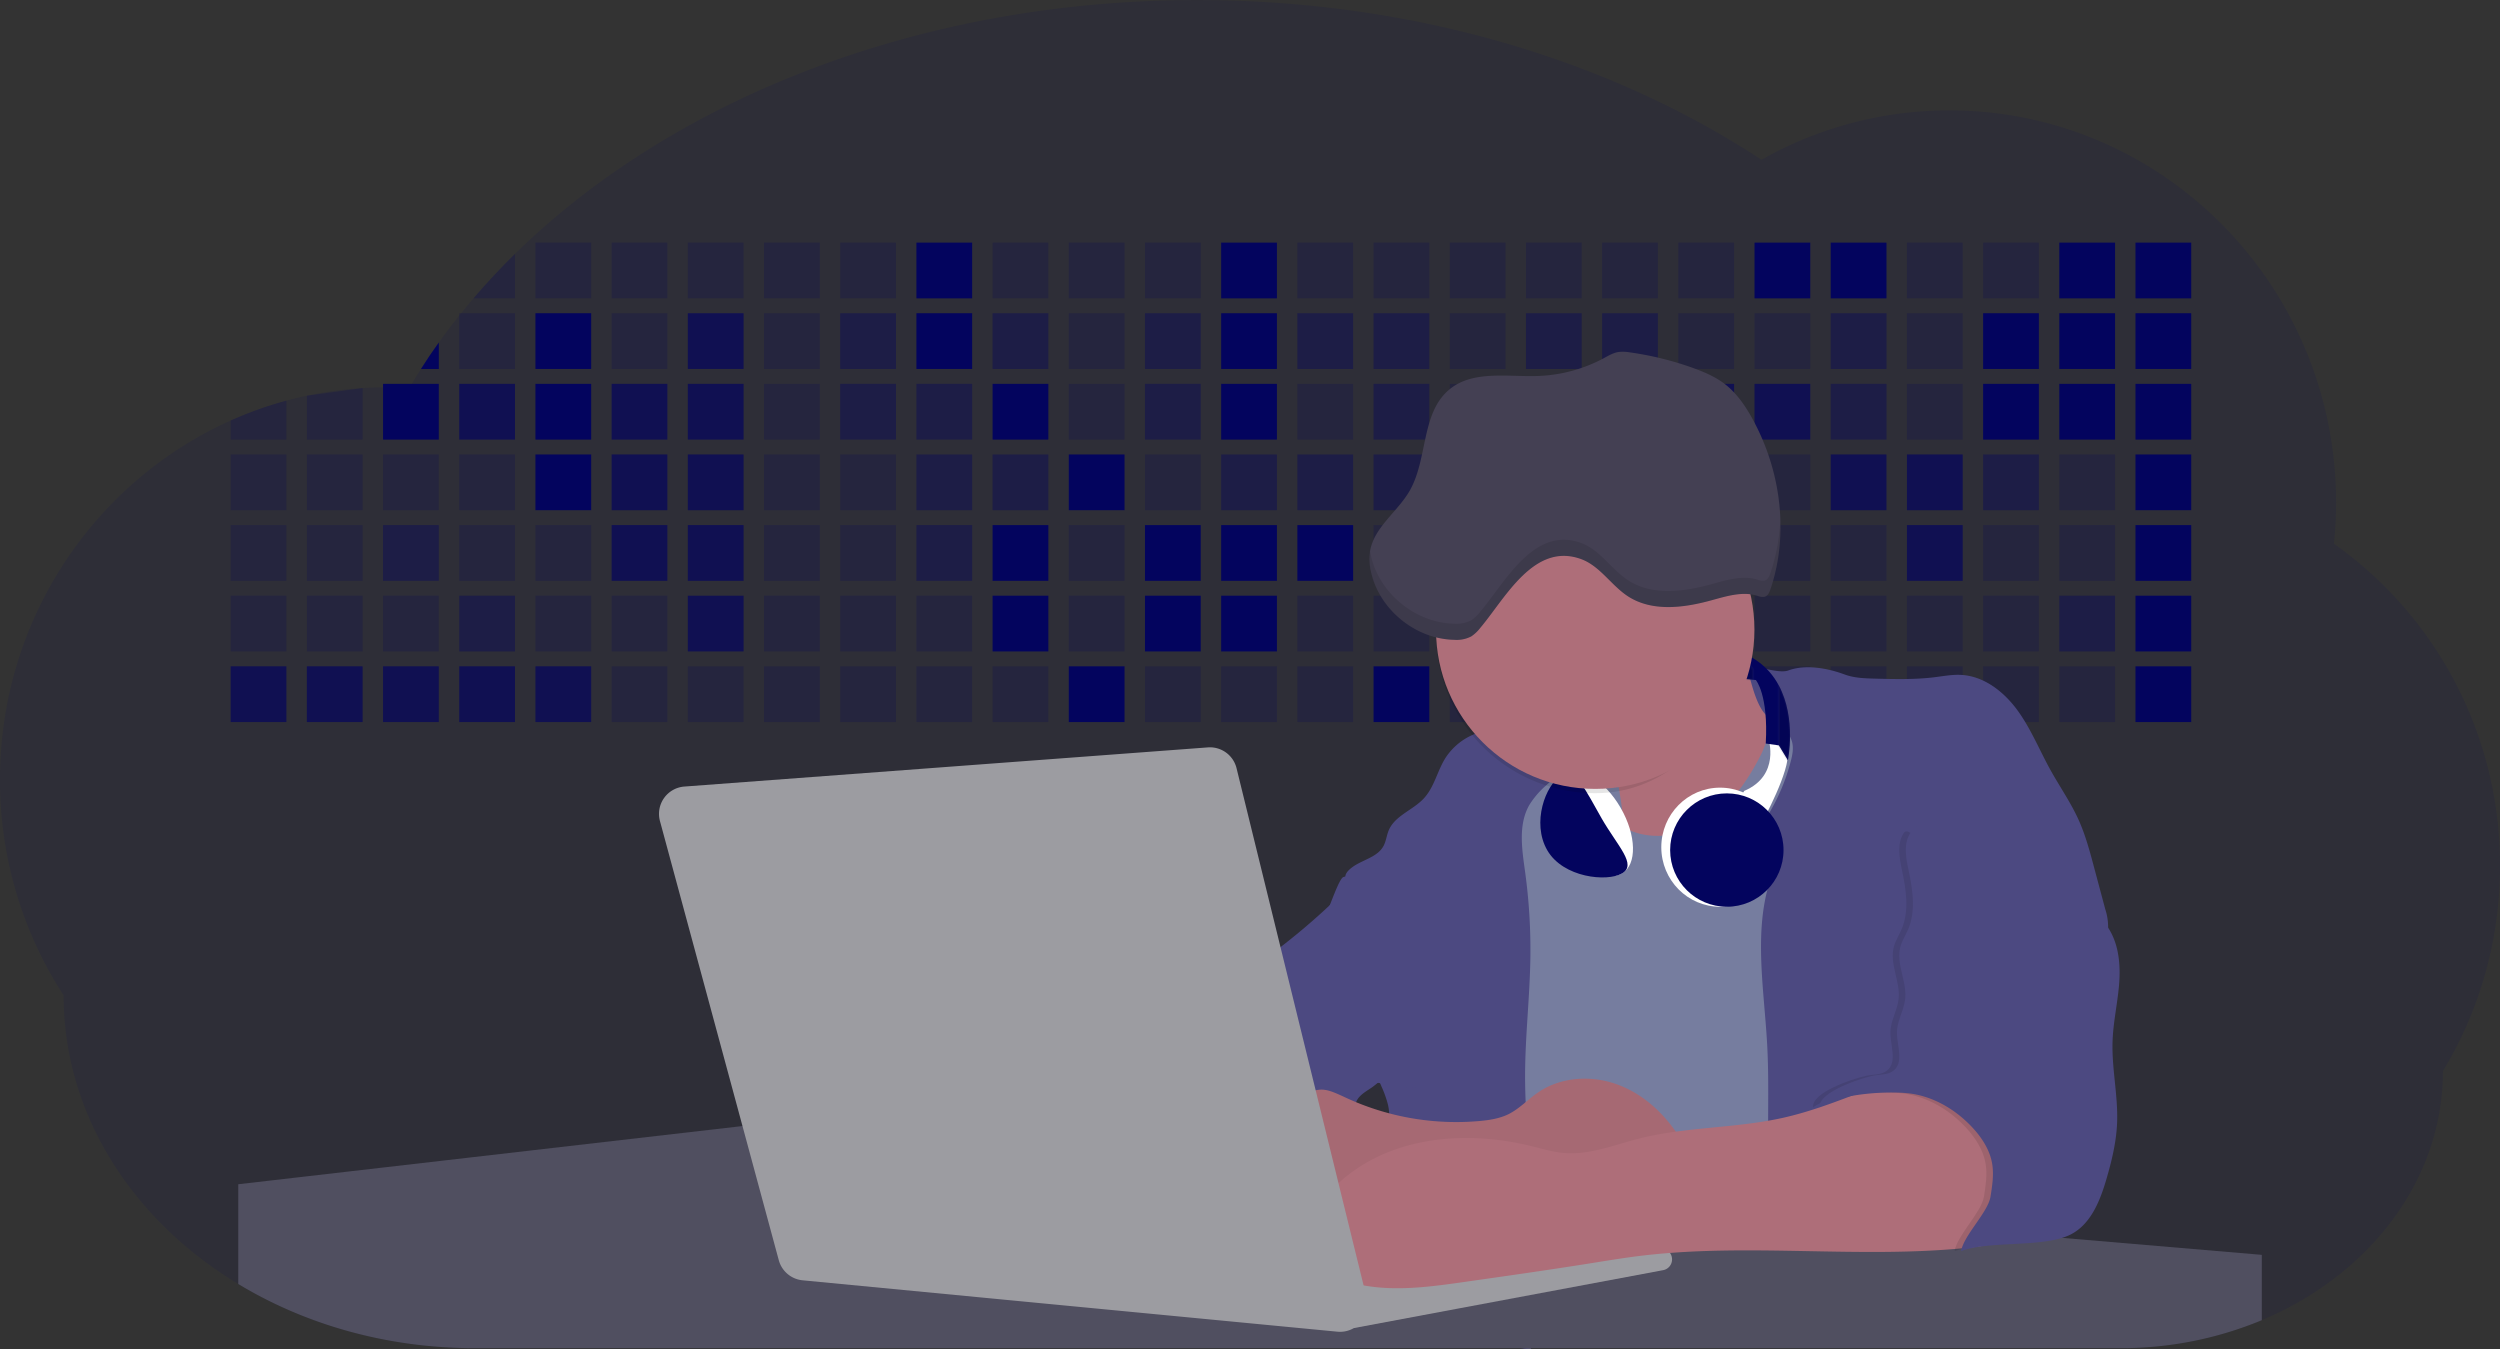<svg id="aa7bae02-e79e-4d6b-a496-aba15f39787c" data-name="Layer 1" xmlns="http://www.w3.org/2000/svg" width="1144" height="617.32" viewBox="0 0 1144 617.32"><rect x="0" y="0" width="1144" height="617.32" fill="#333333" stroke="none"/><title>developer activity</title><path d="M1172,537.57a181.92,181.92,0,0,1-6.85,49.6,180.06,180.06,0,0,1-19.27,44.28c0,50.1-33.82,93.4-82.91,114a167.3,167.3,0,0,1-64.73,12.8H245.17c-40.25,0-77.55-10.86-108.14-29.36A185.76,185.76,0,0,1,112.2,711c-34-29.22-55.08-69.6-55.08-114.2A180.5,180.5,0,0,1,28,498.08c0-73.36,43.39-136.44,105.55-164.29a174.52,174.52,0,0,1,25.51-9.12q4.63-1.26,9.36-2.26a175.39,175.39,0,0,1,25.51-3.5q4.65-.29,9.35-.33H205c3.46,0,6.89.12,10.3.32l1.12-1.9q2.06-3.44,4.22-6.81,3.9-6.14,8.18-12.1,4.48-6.29,9.35-12.38l.83-1q2.76-3.44,5.64-6.8,9-10.49,19-20.35c72.11-70.68,185.08-116.18,312.08-116.18,98.82,0,189.15,27.55,258.34,73.07A174.18,174.18,0,0,1,920,191.86c97.74,0,177,80.37,177,179.51a184.9,184.9,0,0,1-1,18.78A180,180,0,0,1,1172,537.57Z" transform="translate(-28 -141.34)" fill="#03045e" opacity="0.1"/><path d="M263.66,257.52v20.35h-19Q253.59,267.39,263.66,257.52Z" transform="translate(-28 -141.34)" fill="#03045e" opacity="0.2"/><rect x="245.02" y="111.02" width="25.51" height="25.51" fill="#03045e" opacity="0.2"/><rect x="279.88" y="111.02" width="25.51" height="25.51" fill="#03045e" opacity="0.2"/><rect x="314.75" y="111.02" width="25.51" height="25.51" fill="#03045e" opacity="0.2"/><rect x="349.61" y="111.02" width="25.51" height="25.51" fill="#03045e" opacity="0.2"/><rect x="384.48" y="111.02" width="25.51" height="25.51" fill="#03045e" opacity="0.2"/><rect x="419.35" y="111.02" width="25.51" height="25.51" fill="#03045e"/><rect x="454.21" y="111.02" width="25.51" height="25.51" fill="#03045e" opacity="0.2"/><rect x="489.08" y="111.02" width="25.51" height="25.51" fill="#03045e" opacity="0.2"/><rect x="523.94" y="111.02" width="25.51" height="25.51" fill="#03045e" opacity="0.2"/><rect x="558.81" y="111.02" width="25.51" height="25.51" fill="#03045e"/><rect x="593.68" y="111.02" width="25.51" height="25.51" fill="#03045e" opacity="0.2"/><rect x="628.54" y="111.02" width="25.51" height="25.51" fill="#03045e" opacity="0.2"/><rect x="663.41" y="111.02" width="25.51" height="25.51" fill="#03045e" opacity="0.2"/><rect x="698.28" y="111.02" width="25.51" height="25.51" fill="#03045e" opacity="0.2"/><rect x="733.14" y="111.02" width="25.51" height="25.51" fill="#03045e" opacity="0.2"/><rect x="768.01" y="111.02" width="25.51" height="25.51" fill="#03045e" opacity="0.2"/><rect x="802.87" y="111.02" width="25.51" height="25.51" fill="#03045e"/><rect x="837.74" y="111.02" width="25.51" height="25.51" fill="#03045e"/><rect x="872.61" y="111.02" width="25.51" height="25.51" fill="#03045e" opacity="0.2"/><rect x="907.47" y="111.02" width="25.51" height="25.51" fill="#03045e" opacity="0.2"/><rect x="942.34" y="111.02" width="25.51" height="25.51" fill="#03045e"/><rect x="977.2" y="111.02" width="25.51" height="25.51" fill="#03045e"/><path d="M228.8,298.08v12.1h-8.18Q224.52,304,228.8,298.08Z" transform="translate(-28 -141.34)" fill="#03045e"/><rect x="210.15" y="143.33" width="25.51" height="25.51" fill="#03045e" opacity="0.2"/><rect x="245.02" y="143.33" width="25.51" height="25.51" fill="#03045e"/><rect x="279.88" y="143.33" width="25.51" height="25.51" fill="#03045e" opacity="0.2"/><rect x="314.75" y="143.33" width="25.51" height="25.51" fill="#03045e" opacity="0.7"/><rect x="349.61" y="143.33" width="25.51" height="25.51" fill="#03045e" opacity="0.2"/><rect x="384.48" y="143.33" width="25.51" height="25.51" fill="#03045e" opacity="0.4"/><rect x="419.35" y="143.33" width="25.51" height="25.51" fill="#03045e"/><rect x="454.21" y="143.33" width="25.51" height="25.51" fill="#03045e" opacity="0.4"/><rect x="489.08" y="143.33" width="25.51" height="25.51" fill="#03045e" opacity="0.2"/><rect x="523.94" y="143.33" width="25.51" height="25.51" fill="#03045e" opacity="0.4"/><rect x="558.81" y="143.33" width="25.51" height="25.51" fill="#03045e"/><rect x="593.68" y="143.33" width="25.51" height="25.51" fill="#03045e" opacity="0.4"/><rect x="628.54" y="143.33" width="25.51" height="25.51" fill="#03045e" opacity="0.4"/><rect x="663.41" y="143.33" width="25.51" height="25.51" fill="#03045e" opacity="0.2"/><rect x="698.28" y="143.33" width="25.51" height="25.51" fill="#03045e" opacity="0.4"/><rect x="733.14" y="143.33" width="25.51" height="25.51" fill="#03045e" opacity="0.4"/><rect x="768.01" y="143.33" width="25.51" height="25.51" fill="#03045e" opacity="0.2"/><rect x="802.87" y="143.33" width="25.51" height="25.51" fill="#03045e" opacity="0.2"/><rect x="837.74" y="143.33" width="25.51" height="25.51" fill="#03045e" opacity="0.4"/><rect x="872.61" y="143.33" width="25.51" height="25.51" fill="#03045e" opacity="0.2"/><rect x="907.47" y="143.33" width="25.51" height="25.51" fill="#03045e"/><rect x="942.34" y="143.33" width="25.51" height="25.51" fill="#03045e"/><rect x="977.2" y="143.33" width="25.51" height="25.51" fill="#03045e"/><path d="M159.06,324.67V342.5H133.55v-8.71A174.52,174.52,0,0,1,159.06,324.67Z" transform="translate(-28 -141.34)" fill="#03045e" opacity="0.2"/><polygon points="165.93 177.57 165.93 201.16 140.42 201.16 140.42 181.07 165.93 177.57" fill="#03045e" opacity="0.2"/><rect x="175.28" y="175.65" width="25.51" height="25.51" fill="#03045e"/><rect x="210.15" y="175.65" width="25.51" height="25.51" fill="#03045e" opacity="0.7"/><rect x="245.02" y="175.65" width="25.51" height="25.51" fill="#03045e"/><rect x="279.88" y="175.65" width="25.51" height="25.51" fill="#03045e" opacity="0.7"/><rect x="314.75" y="175.65" width="25.51" height="25.51" fill="#03045e" opacity="0.7"/><rect x="349.61" y="175.65" width="25.51" height="25.51" fill="#03045e" opacity="0.2"/><rect x="384.48" y="175.65" width="25.51" height="25.51" fill="#03045e" opacity="0.4"/><rect x="419.35" y="175.65" width="25.51" height="25.51" fill="#03045e" opacity="0.4"/><rect x="454.21" y="175.65" width="25.51" height="25.51" fill="#03045e"/><rect x="489.08" y="175.65" width="25.51" height="25.51" fill="#03045e" opacity="0.2"/><rect x="523.94" y="175.65" width="25.51" height="25.51" fill="#03045e" opacity="0.4"/><rect x="558.81" y="175.65" width="25.51" height="25.51" fill="#03045e"/><rect x="593.68" y="175.65" width="25.51" height="25.51" fill="#03045e" opacity="0.2"/><rect x="628.54" y="175.65" width="25.51" height="25.51" fill="#03045e" opacity="0.4"/><rect x="663.41" y="175.65" width="25.51" height="25.51" fill="#03045e" opacity="0.2"/><rect x="698.28" y="175.65" width="25.51" height="25.51" fill="#03045e"/><rect x="733.14" y="175.65" width="25.51" height="25.51" fill="#03045e" opacity="0.2"/><rect x="768.01" y="175.65" width="25.51" height="25.51" fill="#03045e" opacity="0.7"/><rect x="802.87" y="175.65" width="25.51" height="25.51" fill="#03045e" opacity="0.7"/><rect x="837.74" y="175.65" width="25.51" height="25.51" fill="#03045e" opacity="0.4"/><rect x="872.61" y="175.65" width="25.51" height="25.51" fill="#03045e" opacity="0.2"/><rect x="907.47" y="175.65" width="25.51" height="25.51" fill="#03045e"/><rect x="942.34" y="175.65" width="25.51" height="25.51" fill="#03045e"/><rect x="977.2" y="175.65" width="25.51" height="25.51" fill="#03045e"/><rect x="105.55" y="207.96" width="25.51" height="25.51" fill="#03045e" opacity="0.2"/><rect x="140.42" y="207.96" width="25.51" height="25.51" fill="#03045e" opacity="0.2"/><rect x="175.28" y="207.96" width="25.51" height="25.51" fill="#03045e" opacity="0.2"/><rect x="210.15" y="207.96" width="25.51" height="25.51" fill="#03045e" opacity="0.2"/><rect x="245.02" y="207.96" width="25.51" height="25.51" fill="#03045e"/><rect x="279.88" y="207.96" width="25.51" height="25.51" fill="#03045e" opacity="0.7"/><rect x="314.75" y="207.96" width="25.51" height="25.51" fill="#03045e" opacity="0.7"/><rect x="349.61" y="207.96" width="25.51" height="25.51" fill="#03045e" opacity="0.2"/><rect x="384.48" y="207.96" width="25.51" height="25.51" fill="#03045e" opacity="0.2"/><rect x="419.35" y="207.96" width="25.51" height="25.51" fill="#03045e" opacity="0.4"/><rect x="454.21" y="207.96" width="25.51" height="25.51" fill="#03045e" opacity="0.4"/><rect x="489.08" y="207.96" width="25.51" height="25.51" fill="#03045e"/><rect x="523.94" y="207.96" width="25.51" height="25.51" fill="#03045e" opacity="0.2"/><rect x="558.81" y="207.96" width="25.51" height="25.51" fill="#03045e" opacity="0.4"/><rect x="593.68" y="207.96" width="25.51" height="25.51" fill="#03045e" opacity="0.4"/><rect x="628.54" y="207.96" width="25.51" height="25.51" fill="#03045e" opacity="0.4"/><rect x="663.41" y="207.96" width="25.51" height="25.51" fill="#03045e" opacity="0.4"/><rect x="698.28" y="207.96" width="25.51" height="25.51" fill="#03045e" opacity="0.2"/><rect x="733.14" y="207.96" width="25.51" height="25.51" fill="#03045e" opacity="0.2"/><rect x="768.01" y="207.96" width="25.51" height="25.51" fill="#03045e" opacity="0.2"/><rect x="802.87" y="207.96" width="25.51" height="25.51" fill="#03045e" opacity="0.2"/><rect x="837.74" y="207.96" width="25.51" height="25.51" fill="#03045e" opacity="0.7"/><rect x="872.61" y="207.96" width="25.51" height="25.51" fill="#03045e" opacity="0.7"/><rect x="907.47" y="207.96" width="25.51" height="25.51" fill="#03045e" opacity="0.4"/><rect x="942.34" y="207.96" width="25.51" height="25.51" fill="#03045e" opacity="0.2"/><rect x="977.2" y="207.96" width="25.51" height="25.51" fill="#03045e"/><rect x="105.55" y="240.28" width="25.51" height="25.51" fill="#03045e" opacity="0.2"/><rect x="140.42" y="240.28" width="25.51" height="25.51" fill="#03045e" opacity="0.2"/><rect x="175.28" y="240.28" width="25.51" height="25.51" fill="#03045e" opacity="0.4"/><rect x="210.15" y="240.28" width="25.51" height="25.51" fill="#03045e" opacity="0.2"/><rect x="245.02" y="240.28" width="25.51" height="25.51" fill="#03045e" opacity="0.2"/><rect x="279.88" y="240.28" width="25.51" height="25.51" fill="#03045e" opacity="0.7"/><rect x="314.75" y="240.28" width="25.51" height="25.51" fill="#03045e" opacity="0.7"/><rect x="349.61" y="240.28" width="25.51" height="25.51" fill="#03045e" opacity="0.2"/><rect x="384.48" y="240.28" width="25.51" height="25.51" fill="#03045e" opacity="0.2"/><rect x="419.35" y="240.28" width="25.51" height="25.51" fill="#03045e" opacity="0.4"/><rect x="454.21" y="240.28" width="25.51" height="25.51" fill="#03045e"/><rect x="489.08" y="240.28" width="25.51" height="25.51" fill="#03045e" opacity="0.2"/><rect x="523.94" y="240.28" width="25.51" height="25.51" fill="#03045e"/><rect x="558.81" y="240.28" width="25.51" height="25.51" fill="#03045e"/><rect x="593.68" y="240.28" width="25.51" height="25.51" fill="#03045e"/><rect x="628.54" y="240.28" width="25.51" height="25.51" fill="#03045e" opacity="0.2"/><rect x="663.41" y="240.28" width="25.51" height="25.51" fill="#03045e"/><rect x="698.28" y="240.28" width="25.51" height="25.51" fill="#03045e" opacity="0.2"/><rect x="733.14" y="240.28" width="25.51" height="25.51" fill="#03045e" opacity="0.2"/><rect x="768.01" y="240.28" width="25.51" height="25.51" fill="#03045e" opacity="0.2"/><rect x="802.87" y="240.28" width="25.51" height="25.51" fill="#03045e" opacity="0.2"/><rect x="837.74" y="240.28" width="25.51" height="25.51" fill="#03045e" opacity="0.2"/><rect x="872.61" y="240.28" width="25.51" height="25.51" fill="#03045e" opacity="0.7"/><rect x="907.47" y="240.28" width="25.51" height="25.51" fill="#03045e" opacity="0.2"/><rect x="942.34" y="240.28" width="25.51" height="25.51" fill="#03045e" opacity="0.2"/><rect x="977.2" y="240.28" width="25.51" height="25.51" fill="#03045e"/><rect x="105.55" y="272.59" width="25.51" height="25.51" fill="#03045e" opacity="0.2"/><rect x="140.42" y="272.59" width="25.51" height="25.51" fill="#03045e" opacity="0.2"/><rect x="175.28" y="272.59" width="25.51" height="25.51" fill="#03045e" opacity="0.2"/><rect x="210.15" y="272.59" width="25.51" height="25.51" fill="#03045e" opacity="0.4"/><rect x="245.02" y="272.59" width="25.51" height="25.51" fill="#03045e" opacity="0.2"/><rect x="279.88" y="272.59" width="25.51" height="25.51" fill="#03045e" opacity="0.2"/><rect x="314.75" y="272.59" width="25.51" height="25.51" fill="#03045e" opacity="0.7"/><rect x="349.61" y="272.59" width="25.51" height="25.51" fill="#03045e" opacity="0.2"/><rect x="384.48" y="272.59" width="25.51" height="25.51" fill="#03045e" opacity="0.2"/><rect x="419.35" y="272.59" width="25.51" height="25.51" fill="#03045e" opacity="0.2"/><rect x="454.21" y="272.59" width="25.51" height="25.51" fill="#03045e"/><rect x="489.08" y="272.59" width="25.51" height="25.51" fill="#03045e" opacity="0.2"/><rect x="523.94" y="272.59" width="25.51" height="25.51" fill="#03045e"/><rect x="558.81" y="272.59" width="25.51" height="25.51" fill="#03045e"/><rect x="593.68" y="272.59" width="25.51" height="25.51" fill="#03045e" opacity="0.2"/><rect x="628.54" y="272.59" width="25.51" height="25.51" fill="#03045e" opacity="0.2"/><rect x="663.41" y="272.59" width="25.51" height="25.51" fill="#03045e" opacity="0.2"/><rect x="698.28" y="272.59" width="25.51" height="25.51" fill="#03045e" opacity="0.2"/><rect x="733.14" y="272.59" width="25.51" height="25.51" fill="#03045e" opacity="0.2"/><rect x="768.01" y="272.59" width="25.51" height="25.51" fill="#03045e" opacity="0.2"/><rect x="802.87" y="272.59" width="25.51" height="25.51" fill="#03045e" opacity="0.2"/><rect x="837.74" y="272.59" width="25.51" height="25.51" fill="#03045e" opacity="0.2"/><rect x="872.61" y="272.59" width="25.51" height="25.51" fill="#03045e" opacity="0.2"/><rect x="907.47" y="272.59" width="25.51" height="25.51" fill="#03045e" opacity="0.2"/><rect x="942.34" y="272.59" width="25.51" height="25.51" fill="#03045e" opacity="0.4"/><rect x="977.2" y="272.59" width="25.51" height="25.51" fill="#03045e"/><rect x="105.55" y="304.91" width="25.51" height="25.51" fill="#03045e" opacity="0.7"/><rect x="140.42" y="304.91" width="25.51" height="25.51" fill="#03045e" opacity="0.7"/><rect x="175.28" y="304.91" width="25.51" height="25.51" fill="#03045e" opacity="0.7"/><rect x="210.15" y="304.91" width="25.51" height="25.51" fill="#03045e" opacity="0.7"/><rect x="245.02" y="304.91" width="25.51" height="25.51" fill="#03045e" opacity="0.7"/><rect x="279.88" y="304.91" width="25.51" height="25.51" fill="#03045e" opacity="0.2"/><rect x="314.75" y="304.91" width="25.51" height="25.51" fill="#03045e" opacity="0.2"/><rect x="349.61" y="304.91" width="25.51" height="25.51" fill="#03045e" opacity="0.2"/><rect x="384.48" y="304.91" width="25.51" height="25.51" fill="#03045e" opacity="0.2"/><rect x="419.35" y="304.91" width="25.51" height="25.51" fill="#03045e" opacity="0.2"/><rect x="454.21" y="304.91" width="25.51" height="25.51" fill="#03045e" opacity="0.2"/><rect x="489.08" y="304.91" width="25.51" height="25.51" fill="#03045e"/><rect x="523.94" y="304.91" width="25.51" height="25.51" fill="#03045e" opacity="0.2"/><rect x="558.81" y="304.91" width="25.51" height="25.51" fill="#03045e" opacity="0.2"/><rect x="593.68" y="304.91" width="25.51" height="25.51" fill="#03045e" opacity="0.2"/><rect x="628.54" y="304.91" width="25.51" height="25.51" fill="#03045e"/><rect x="663.41" y="304.91" width="25.51" height="25.51" fill="#03045e" opacity="0.2"/><rect x="698.28" y="304.91" width="25.51" height="25.51" fill="#03045e" opacity="0.2"/><rect x="733.14" y="304.91" width="25.51" height="25.51" fill="#03045e" opacity="0.2"/><rect x="768.01" y="304.91" width="25.51" height="25.51" fill="#03045e" opacity="0.2"/><rect x="802.87" y="304.91" width="25.51" height="25.51" fill="#03045e" opacity="0.2"/><rect x="837.74" y="304.91" width="25.51" height="25.51" fill="#03045e" opacity="0.2"/><rect x="872.61" y="304.91" width="25.51" height="25.51" fill="#03045e" opacity="0.2"/><rect x="907.47" y="304.91" width="25.51" height="25.51" fill="#03045e" opacity="0.2"/><rect x="942.34" y="304.91" width="25.51" height="25.51" fill="#03045e" opacity="0.2"/><rect x="977.2" y="304.91" width="25.51" height="25.51" fill="#03045e"/><circle cx="734.52" cy="363.89" r="34.87" fill="#767d9f"/><path d="M760.71,460.87q5.22,22.78,8.86,45.9c.73,4.58,1.38,9.41-.28,13.74-1.39,3.61-4.22,6.43-6.44,9.59s-3.9,7.21-2.55,10.83,5.29,5.6,9.05,6.62c10.76,2.9,22.23.79,32.94-2.35a53.29,53.29,0,0,0,13.81-5.72c4.54-2.88,8.26-6.88,11.68-11,15.61-18.93,25.83-41.65,35.45-64.23a39.12,39.12,0,0,1-33.11-13.34c-3.94-4.63-6.83-11.08-4.61-16.74-6.51,3.57-14.24,3.81-21.25,6.25a75.49,75.49,0,0,0-12.5,6.15q-7.18,4.15-14.28,8.46C772.07,458.29,767,461.19,760.71,460.87Z" transform="translate(-28 -141.34)" fill="#ae6e79"/><path d="M833.64,487.05c-6.11,11.89-14.06,23.32-25.41,30.4s-26.63,9-38,2c-5.6-3.42-9.84-8.62-14.73-13s-11-8.13-17.57-7.56c-7.24.63-12.91,6.28-17.76,11.69-7.36,8.22-14.47,16.79-19.68,26.52-10,18.7-12.37,40.56-11.93,61.76s3.51,42.29,3.58,63.49c.1,26.08-4.32,51.95-8.79,77.64,41.1-5.06,82.25,6,123.44,10.19,26.36,2.71,52.92,2.65,79.42,2.58,4.66,0,9.62-.12,13.5-2.7a18.2,18.2,0,0,0,5.59-6.64c3.66-6.75,5.13-14.45,6.15-22.06,2.59-19.22,2.67-38.68,2.74-58.08.18-47,.35-94.17-5.62-140.8-1.47-11.47-3.35-23-7.75-33.73s-11.58-20.6-21.62-26.35c-6.45-3.7-21.4-10.14-29-6.41C841.67,460.15,837.73,479.09,833.64,487.05Z" transform="translate(-28 -141.34)" fill="#767d9f"/><path d="M836.68,619.77c-1.55-29-7.86-59.95,5.57-85.69,3.3-6.32-8.54-14.21-4.88-20.33a92.08,92.08,0,0,0,10.06-23.93c.76-2.89,1.37-5.95.65-8.85-1.33-5.29-6.56-8.44-11-11.66-4.9-3.56-7.42-14.41-9-20.28s12.57,1.2,18.26-.89c7.9-2.89,17.94-1.07,25.82,1.86,4.4,1.62,9.18,1.76,13.87,1.88,9.11.24,18.25.47,27.29-.65,4.06-.51,8.13-1.28,12.21-1.05,10.41.59,19.46,7.71,25.62,16.13s10.08,18.23,15.13,27.35c4.21,7.6,9.23,14.78,12.82,22.69,3.18,7,5.19,14.52,7.18,22l5.13,19.19a25.58,25.58,0,0,1,1.26,8.51c-.26,3.07-1.62,5.93-3,8.66A164.12,164.12,0,0,1,971,603.2c-10.79,13.23-23.89,25.16-30.3,41-2.5,6.17-3.89,12.73-5.16,19.27a707.94,707.94,0,0,0-10.9,79.15,174.2,174.2,0,0,0-36.52-12.21,177.61,177.61,0,0,0-19-3c-5.59-.58-12.8.52-18.12-1-8.9-2.53-9.88-17.58-11.23-25.46-2.16-12.55-2.59-25.32-2.67-38C837,648.53,837.45,634.14,836.68,619.77Z" transform="translate(-28 -141.34)" fill="#4c4981"/><path d="M641.23,565.54c4.21,24,8.85,48.07,18,70.62-.23.22-.46.42-.69.62-.81.69-1.65,1.34-2.53,2-2.05,1.44-4.3,2.66-6,4.54a8,8,0,0,0-1.5,2.45,5.48,5.48,0,0,0,0,4.47c-4.77,2.11-10.31,1.46-15.66,1.26-4.61-.17-9.08,0-12.78,2.53-5.14,3.54-6.69,10.34-7.52,16.52q-.46,3.38-.79,6.77-.32,3.15-.52,6.32a188.61,188.61,0,0,0-.19,21q.08,1.92.21,3.84c-16.34-.39-31.23-8.91-45.32-17.19-3.22-1.89-6.54-3.88-8.63-7A15.8,15.8,0,0,1,555,674c0-.51.09-1,.16-1.52a41.58,41.58,0,0,1,2.29-8.68,107.2,107.2,0,0,1,19.19-32.65c3.58-4.18,7.61-8.27,9.28-13.52.73-2.29,1-4.72,1.74-7,3.32-9.88,15.3-14.55,19.4-24.14,1-2.29,1.46-4.8,2.7-7a17.63,17.63,0,0,1,4.25-4.75c.73-.61,1.49-1.2,2.24-1.79q10.54-8.26,20.31-17.45,1.82-1.71,3.6-3.46A59.48,59.48,0,0,0,641.23,565.54Z" transform="translate(-28 -141.34)" fill="#4c4981"/><path d="M742,494.56c-1.44,1.52-3,2.95-4.53,4.37l-.41.37-1.62,1.5a39,39,0,0,0-7.55,8.79l-.17.28c-5.1,9.13-3.21,20.37-1.79,30.74a261.55,261.55,0,0,1,2.37,39c-.26,18-2.38,35.88-2.42,53.86,0,4.08.09,8.15.27,12.23.29,6.63.79,13.25,1.39,19.87.65,7.26,1.43,14.51,2.16,21.76.58,5.61,1.13,11.21,1.59,16.81.23,2.9.45,5.79.63,8.69.21,3.4.38,6.81.48,10.21h0c.07,2.16.11,4.31.11,6.47,0,1.23,0,2.45,0,3.67q0,3.51-.19,7-.2,4.49-.61,9c-.31,3.27-.86,6.84-3.16,9.14-.14.14-.29.27-.44.4l-3.24-.4a332.72,332.72,0,0,0-67.3-1.2c.49-3.38.94-6.75,1.38-10.14.2-1.6.4-3.21.59-4.82q.33-2.76.63-5.52c.23-2,.44-4,.64-6q.78-7.73,1.37-15.47.87-11.29,1.32-22.62.22-5.41.34-10.83.17-6.72.16-13.45,0-6.54-.11-13.1c0-1.44-.06-2.88-.18-4.31a27.35,27.35,0,0,0-.53-3.83,49.87,49.87,0,0,0-3-8.48c-.22-.52-.43-1-.64-1.55-.12-.27-.23-.55-.34-.82,5.76-5.13,9.86-12,13.8-18.76,6.39-10.89,12.93-22.26,14-34.84s-5.18-26.71-17.2-30.55c-3.27-1-6.73-1.28-10.1-1.87-3.18-.56-9.81-1.83-13.49-4.11q-3,3.08-6,6.05a22.15,22.15,0,0,1,2.17-8.71l1.42.07a2.71,2.71,0,0,1-.16-1c0-1.07.74-2.28,2.32-3.62,4.71-4,12.12-4.89,15.09-10.3,1.24-2.25,1.45-4.93,2.45-7.29,2.87-6.73,11.11-9.21,16.07-14.59s6.2-13,10.21-19a28.62,28.62,0,0,1,12-10c.4-.19.81-.38,1.22-.55,8.3-3.55,18.16-4.36,26.76-4.34,3.34,0,12,.1,16.24,1.79a5.32,5.32,0,0,1,1.85,1.13C752.37,480.61,745.34,491,742,494.56Z" transform="translate(-28 -141.34)" fill="#4c4981"/><path d="M642.72,542.69a60.88,60.88,0,0,1,46.74,4.87c7.2,4,13.66,9.58,17.62,16.78,5.95,10.8,5.69,23.82,5.27,36.15-.21,6.17-.48,12.56-3.2,18.1C706,625,700.06,629.4,694,633a42.24,42.24,0,0,1-12.32,5.33c-6.72,1.46-13.7.22-20.47-1-7.36-1.36-15.26-3-20.37-8.48-3-3.18-4.64-7.31-6.26-11.35q-3.49-8.75-7-17.48c-4.05-10.11-5.42-18.52-.07-28.37,2.43-4.49,5.4-8.69,7.8-13.21C636.51,556.14,640.81,543.28,642.72,542.69Z" transform="translate(-28 -141.34)" fill="#4c4981"/><path d="M1063,715.56v29.9a167.3,167.3,0,0,1-64.73,12.8H728.58c-.14.14-.29.27-.44.4l-3.24-.4H245.17c-40.25,0-77.55-10.86-108.14-29.36V683.25l230.72-26.63.18,0L502.29,668l34.77,3,18.06,1.53,37.38,3.17,19.23,1.63,28,2.38,3.94.33,20.18,1.71L691.23,684l38.5,3.26,64.18,5.45,45.15,3.83,74.14,6.29,14.1,1.19,1.52.13,1.32.11,18.62,1.58,20.44,1.74,2.37.2Z" transform="translate(-28 -141.34)" fill="#504f60"/><polygon points="764 573.12 474.86 523.77 463.65 580.46 596.19 596.33 637 601.44 749.26 579.33 764 573.12" fill="#9c9ca1"/><path d="M642.33,739.94l144.86-27.23a5,5,0,0,1,5.94,4.93h0a5,5,0,0,1-4.09,4.93L647.57,749.06Z" transform="translate(-28 -141.34)" fill="#9c9ca1"/><path d="M705.17,654.31c4.51-.42,9.08-1.13,13.14-3.13,5-2.49,8.89-6.78,13.52-9.94,10.18-7,23.8-7.94,35.47-3.92s21.41,12.63,28.23,22.91c4.53,6.85,7.93,15.59,4.73,23.15a30.51,30.51,0,0,1-4.12,6.44l-8.34,10.9a29,29,0,0,1-5.66,6.09c-3.12,2.27-7,3.2-10.82,3.76-10.15,1.48-20.48.64-30.71,1.32-17.57,1.17-34.73,6.83-52.34,6.64-10.12-.11-20.11-2.15-30-4.19l-43.77-9c-7.62-1.56-16.23-3.84-19.82-10.75-1.61-3.11-1.91-6.71-2.1-10.21-.52-9.64,0-20.36,6.68-27.31,6.28-6.52,16.21-8.58,23.71-13.4,9.18-5.91,12.21-4,21.89.44A120,120,0,0,0,705.17,654.31Z" transform="translate(-28 -141.34)" fill="#ae6e79"/><path d="M705.17,654.31c4.51-.42,9.08-1.13,13.14-3.13,5-2.49,8.89-6.78,13.52-9.94,10.18-7,23.8-7.94,35.47-3.92s21.41,12.63,28.23,22.91c4.53,6.85,7.93,15.59,4.73,23.15a30.51,30.51,0,0,1-4.12,6.44l-8.34,10.9a29,29,0,0,1-5.66,6.09c-3.12,2.27-7,3.2-10.82,3.76-10.15,1.48-20.48.64-30.71,1.32-17.57,1.17-34.73,6.83-52.34,6.64-10.12-.11-20.11-2.15-30-4.19l-43.77-9c-7.62-1.56-16.23-3.84-19.82-10.75-1.61-3.11-1.91-6.71-2.1-10.21-.52-9.64,0-20.36,6.68-27.31,6.28-6.52,16.21-8.58,23.71-13.4,9.18-5.91,12.21-4,21.89.44A120,120,0,0,0,705.17,654.31Z" transform="translate(-28 -141.34)" opacity="0.05"/><path d="M880.94,640.6c-12.28,4.75-24.63,9.52-37.49,12.35-21.56,4.75-44.12,4-65.51,9.43-11.3,2.88-22.53,7.52-34.14,6.58-5.19-.42-10.2-2-15.25-3.2-28.37-7-60.62-4.73-83.66,13.27-7.88,6.15-14.33,13.82-20.18,22a14.7,14.7,0,0,0,5.91,21.88A86.62,86.62,0,0,0,659,730.48c13.13,1.16,26.32-.7,39.38-2.56,19.38-2.75,38.77-5.51,58.1-8.6,6.94-1.11,13.88-2.26,20.86-3.14,50.23-6.35,101.37,1.37,151.73-3.93,5.09-.54,10.27-1.24,14.9-3.41,11.72-5.5,17.52-20,15.1-32.74s-11.76-23.33-23-29.83c-9.42-5.47-19.58-7.68-30.07-10C896.26,634,890.32,637,880.94,640.6Z" transform="translate(-28 -141.34)" fill="#ae6e79"/><path d="M988.67,564.44c5.54,7.26,6.72,17,6.12,26.09s-2.76,18.08-3.08,27.21c-.44,12.52,2.58,25,2.07,37.48-.36,8.73-2.43,17.29-4.88,25.67-2.89,9.89-7.07,20.52-16.2,25.27-12.12,6.31-37.54,2.76-50.29,7.7,1.16-7.23,12.28-17.7,13.44-24.93.8-5,1.61-10.14.75-15.15-1.1-6.39-4.85-12.06-9.3-16.78-7.08-7.51-16.32-13.16-26.47-15s-35-.33-43.12,6.08c-1-6.62,17.6-13,24.14-14.43,3.26-.73,7-.32,9.61-2.39,5-3.92,1.37-11.73,1.61-18,.19-5,3.11-9.58,3.7-14.58,1-8-4.22-16.15-2.17-24,.76-2.9,2.45-5.45,3.62-8.21,3.56-8.45,2-18.09.1-27.07-1.18-5.64-2.33-12,.81-16.81,2.91-4.49,11.17,11.5,16.46,10.76,17.47-2.45,33.28-15.4,47.39-4.8,7.19,5.4,8.13,11,11,18.71C976.77,554.6,984,558.36,988.67,564.44Z" transform="translate(-28 -141.34)" opacity="0.1"/><path d="M991.67,564.44c5.54,7.26,6.72,17,6.12,26.09s-2.76,18.08-3.08,27.21c-.44,12.52,2.58,25,2.07,37.48-.36,8.73-2.43,17.29-4.88,25.67-2.89,9.89-7.07,20.52-16.2,25.27-12.12,6.31-37.54,2.76-50.29,7.7,1.16-7.23,12.28-17.7,13.44-24.93.8-5,1.61-10.14.75-15.15-1.1-6.39-4.85-12.06-9.3-16.78-7.08-7.51-16.32-13.16-26.47-15s-35-.33-43.12,6.08c-1-6.62,17.6-13,24.14-14.43,3.26-.73,7-.32,9.61-2.39,5-3.92,1.37-11.73,1.61-18,.19-5,3.11-9.58,3.7-14.58,1-8-4.22-16.15-2.17-24,.76-2.9,2.45-5.45,3.62-8.21,3.56-8.45,2-18.09.1-27.07-1.18-5.64-2.33-12,.81-16.81,2.91-4.49,8.6-6.19,13.89-6.94a68.42,68.42,0,0,1,50,12.9c7.19,5.4,8.13,11,11,18.71C979.77,554.6,987,558.36,991.67,564.44Z" transform="translate(-28 -141.34)" fill="#4c4981"/><path d="M330,517.06,384.37,718a12.55,12.55,0,0,0,10.91,9.21L640,750.72a12.54,12.54,0,0,0,13.38-15.48L593.84,492.86a12.54,12.54,0,0,0-13.12-9.51L341.13,501.27A12.54,12.54,0,0,0,330,517.06Z" transform="translate(-28 -141.34)" fill="#9c9ca1"/><ellipse cx="787.11" cy="387.68" rx="26.9" ry="27.25" fill="#fff"/><path d="M837.2,479.31s5.67,16.86-11.06,23.95L824,507l10.48,10.34S847.4,493.77,846,485.4C846,485.4,844,476.9,837.2,479.31Z" transform="translate(-28 -141.34)" fill="#fff"/><circle cx="790.2" cy="388.99" r="25.94" fill="#03045e"/><path d="M846.13,489.23l-4.12-6.8-6-.85c1.28-22.39-4.53-29.06-4.53-29.06l-1.35-.13-5.88-.57-11.06-11.48v-3.26c15.54,1.85,24.13,9.23,28.77,17.88C850.16,470.14,846.13,489.23,846.13,489.23Z" transform="translate(-28 -141.34)" fill="#03045e"/><path d="M830.18,448.27v4.12l-5.88-.57-11.06-11.48S830.35,444.17,830.18,448.27Z" transform="translate(-28 -141.34)" stroke="#4c4981" stroke-miterlimit="10" opacity="0.1"/><path d="M846.13,489.23l-4.12-6.8V455C850.16,470.14,846.13,489.23,846.13,489.23Z" transform="translate(-28 -141.34)" stroke="#4c4981" stroke-miterlimit="10" opacity="0.1"/><ellipse cx="757.11" cy="518.2" rx="14.43" ry="26.32" transform="translate(-185.67 306.64) rotate(-30)" fill="#fff"/><path d="M761,516c7.27,12.59,16.19,21,9.29,25s-27,2-34.27-10.6-.67-30,6.23-34S753.72,503.38,761,516Z" transform="translate(-28 -141.34)" fill="#03045e"/><path d="M825.73,425.3c0,40.23-27.53,79-67.76,79a72.85,72.85,0,0,1,0-145.7C798.2,358.64,825.73,385.06,825.73,425.3Z" transform="translate(-28 -141.34)" opacity="0.1"/><circle cx="729.97" cy="288.15" r="72.85" fill="#ae6e79"/><path d="M751.57,397.21c8.67,3.19,13.8,12.15,21.58,17.14,11,7,25.32,5.19,37.88,1.73,7-1.91,14.32-4.24,21.21-2.12a6,6,0,0,0,3.23.46c1.5-.43,2.24-2.09,2.73-3.57,8.52-25.4,4.69-54.17-8.17-77.67-3.32-6.06-7.3-11.92-12.78-16.13-4.32-3.31-9.4-5.48-14.52-7.33a145,145,0,0,0-28.88-7.13,17.94,17.94,0,0,0-5.27-.17c-2.41.39-4.57,1.69-6.72,2.85A68.78,68.78,0,0,1,732,313.38c-14,.53-30-2.77-40.79,6.21-13,10.77-9.76,31.78-18.19,46.4-5.58,9.67-16.34,16.69-18.11,27.7a25.57,25.57,0,0,0,.63,10.07c4.12,16.94,20.52,30.06,38,30.37a14.42,14.42,0,0,0,7.76-1.59,17.55,17.55,0,0,0,4.09-3.89C716.84,415.09,729.94,389.25,751.57,397.21Z" transform="translate(-28 -141.34)" fill="#444053"/><path d="M838.2,403.48c-.49,1.48-1.23,3.14-2.73,3.57a6,6,0,0,1-3.23-.46c-6.89-2.12-14.25.21-21.2,2.12-12.57,3.46-26.92,5.31-37.88-1.73-7.79-5-12.91-14-21.59-17.14-21.63-8-34.73,17.88-46.21,31.44a17.55,17.55,0,0,1-4.09,3.89,14.42,14.42,0,0,1-7.76,1.59c-17.42-.31-33.83-13.43-38-30.37-.23-1-.43-2-.58-3,0,.09,0,.17-.05.26a25.57,25.57,0,0,0,.63,10.07c4.12,16.94,20.53,30.06,38,30.37a14.42,14.42,0,0,0,7.76-1.59,17.55,17.55,0,0,0,4.09-3.89c11.48-13.56,24.58-39.4,46.21-31.44,8.68,3.19,13.8,12.15,21.59,17.14,11,7,25.31,5.19,37.88,1.73,7-1.91,14.31-4.24,21.2-2.12a6,6,0,0,0,3.23.46c1.5-.43,2.24-2.09,2.73-3.57a90.29,90.29,0,0,0,4.48-32.26A88.8,88.8,0,0,1,838.2,403.48Z" transform="translate(-28 -141.34)" opacity="0.1"/></svg>